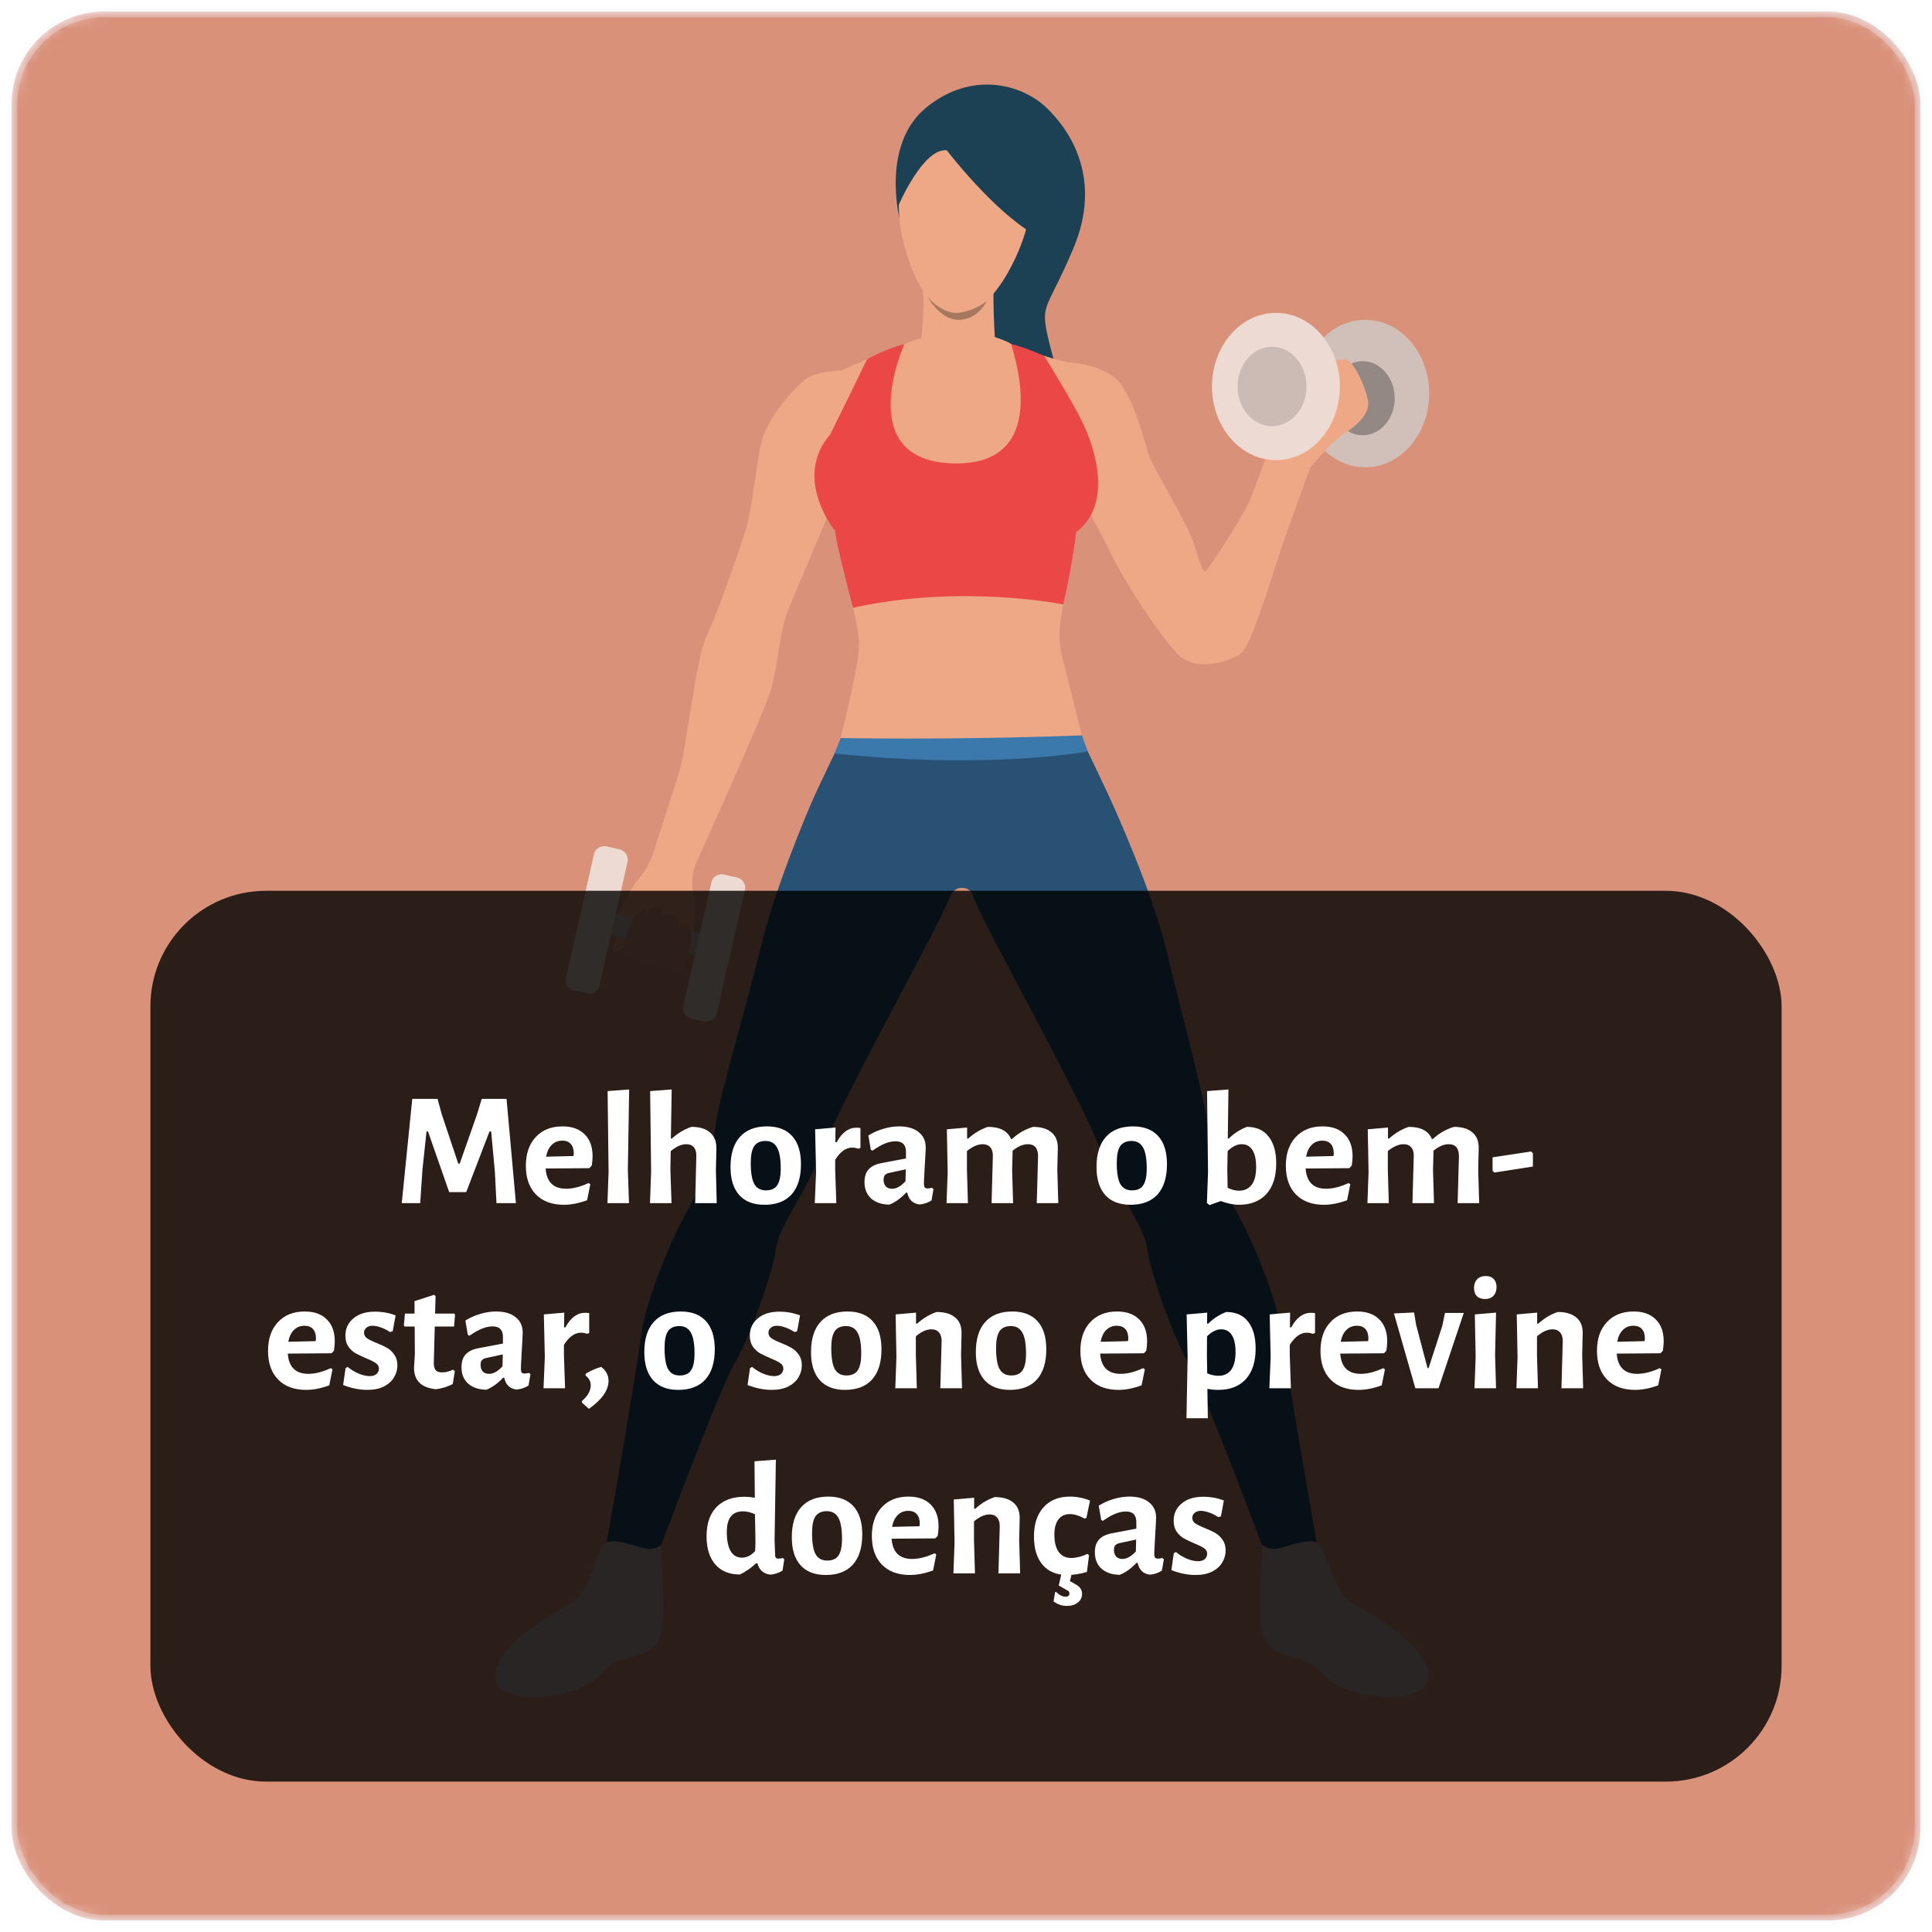 <svg width="167" height="167" viewBox="0 0 167 167" fill="none" xmlns="http://www.w3.org/2000/svg">
<mask id="mask0_206:36649" style="mask-type:alpha" maskUnits="userSpaceOnUse" x="0" y="0" width="167" height="167">
<rect x="1" y="1" width="165" height="165" rx="8" fill="#5988D6" stroke="#EDE6FC" stroke-opacity="0.3"/>
</mask>
<g mask="url(#mask0_206:36649)">
<rect x="1" y="1" width="165" height="165" rx="8" fill="#D9917A" stroke="#EDE6FC" stroke-opacity="0.3"/>
<path d="M77.739 18.803C77.739 18.803 76.16 12.489 80.058 9.301C83.956 6.112 88.284 7.243 90.445 9.301C92.606 11.359 95.273 15.526 92.791 21.446C90.308 27.365 89.76 25.962 90.872 30.324C91.984 34.685 93.318 37.698 91.121 39.683C88.923 41.669 85.519 41.135 85.198 38.656C84.877 36.176 84.592 27.347 84.365 26.053C84.137 24.759 77.739 18.803 77.739 18.803Z" fill="#1C4154"/>
<path d="M86.323 29.366C86.323 29.366 90.839 31.118 92.488 31.333C94.137 31.548 93.53 36.434 93.53 36.434C93.53 36.434 94.709 39.814 94.628 42.02C94.516 44.99 93.112 45.788 93.018 46C92.924 46.212 91.691 53.229 91.585 54.45C91.478 55.672 91.927 57.239 92.191 58.248C92.494 59.385 93.512 63.558 93.512 63.558C93.512 63.558 85.201 66.071 72.659 63.786C72.659 63.786 73.477 60.545 73.771 58.936C73.932 58.069 74.405 56.408 74.193 54.814C73.981 53.22 72.226 46.521 72.174 45.885C72.123 45.248 68.667 41.738 71.75 37.54C71.75 37.54 72.547 33.182 72.759 32.015C72.759 32.015 78.127 29.569 79.561 29.357C80.994 29.145 86.323 29.366 86.323 29.366Z" fill="#EEA886"/>
<path d="M92.488 31.339C92.488 31.339 94.667 31.403 96.301 32.6C97.934 33.797 99.05 38.662 99.332 39.456C99.614 40.25 102.642 45.275 103.16 46.87C103.678 48.464 103.957 49.461 104.196 49.379C104.436 49.297 107.618 44.312 108.103 43.102C108.649 41.732 110.813 35.749 110.813 35.749L113.117 40.035L113.271 40.392C113.271 40.392 111.053 46.391 110.374 48.543C109.695 50.695 108.103 55.757 107.343 56.423C106.582 57.09 103.675 58.057 102.12 56.82C100.565 55.584 96.94 49.807 96.022 47.855C95.103 45.903 93.312 42.751 93.312 42.751C93.312 42.751 90.43 33.385 92.488 31.339Z" fill="#EEA886"/>
<path d="M72.771 32.03C72.771 32.03 70.471 32.003 69.398 32.958C68.325 33.912 66.288 36.228 65.809 38.259C65.33 40.289 65.051 43.96 64.415 45.951C63.778 47.943 61.99 53.086 61.081 54.959C60.171 56.833 59.326 64.659 58.768 66.52C58.21 68.381 56.164 74.637 56.164 74.637L59.407 76.285C59.407 76.285 65.985 61.855 66.621 59.663C67.258 57.472 67.379 54.814 67.976 53.168C68.573 51.522 71.204 45.527 71.613 44.378C72.022 43.23 76.463 32.533 72.771 32.03Z" fill="#EEA886"/>
<path d="M72.329 64.734C72.329 64.734 71.201 67.065 70.459 68.675C69.716 70.284 66.921 77.025 65.803 81.708C64.684 86.391 62.226 94.59 61.908 96.936C61.59 99.282 60.477 102.816 59.392 104.695C58.307 106.574 55.816 112.109 55.37 115.703C54.925 119.298 52.127 135.135 52.127 135.135C52.127 135.135 53.721 136.651 56.674 134.832C56.674 134.832 62.202 120.004 63.493 117.859C64.784 115.713 66.791 110.048 67.073 107.962C67.355 105.877 69.44 103.625 71.347 98.848C73.253 94.071 80.997 80.398 82.082 77.589C82.082 77.589 82.455 76.449 83.531 76.81L83.119 64.734H72.329Z" fill="#285173"/>
<path d="M93.834 64.559C93.834 64.559 95.046 67.065 95.788 68.663C96.531 70.26 99.65 77.267 100.768 81.938C101.887 86.609 104.018 94.568 104.336 96.914C104.654 99.26 105.77 102.795 106.852 104.674C107.934 106.553 110.431 112.088 110.877 115.682C111.322 119.277 114.12 135.114 114.12 135.114C114.12 135.114 112.526 136.629 109.558 134.811C109.558 134.811 104.027 119.983 102.739 117.837C101.45 115.691 99.441 110.026 99.156 107.941C98.871 105.856 96.792 103.604 94.882 98.827C92.973 94.05 85.235 80.377 84.15 77.568C84.118 77.405 84.048 77.252 83.948 77.121C83.847 76.989 83.717 76.883 83.568 76.81C83.419 76.737 83.256 76.699 83.09 76.699C82.924 76.7 82.761 76.739 82.613 76.813L72.262 64.874L93.834 64.559Z" fill="#285173"/>
<path d="M79.173 11.728C79.173 11.728 76.621 15.769 78.215 21.406C79.809 27.044 82.094 27.402 83.974 26.832C86.259 26.138 88.447 21.376 88.823 19.254C89.199 17.133 90.615 12.016 85.126 11.374C82.619 11.056 80.058 11.143 79.173 11.728Z" fill="#EEA886"/>
<path d="M85.871 25.198C85.871 25.198 85.829 31.33 86.668 33.039C87.508 34.749 79.091 33.691 79.091 33.691C79.091 33.691 80.124 26.762 79.751 25.101C79.379 23.44 85.871 25.198 85.871 25.198Z" fill="#EEA886"/>
<path d="M77.69 17.703C77.69 17.703 79.776 12.81 81.831 12.986C81.831 12.986 85.844 18.218 89.369 20.245C89.369 20.245 93.709 13.129 83.498 10.043C83.498 10.043 77.308 7.597 77.69 17.703Z" fill="#1C4154"/>
<path d="M80.167 25.659C80.167 25.659 81.507 27.274 82.977 27.02C83.812 26.893 84.602 26.557 85.271 26.041C85.271 26.041 84.595 27.647 82.816 27.647C81.285 27.647 80.167 25.659 80.167 25.659Z" fill="#A77860"/>
<path d="M90.266 30.769C90.266 30.769 92.888 35.034 93.53 36.44C93.53 36.44 96.98 42.963 93.018 46.006C92.755 48.104 92.383 50.187 91.903 52.247C91.903 52.247 83.177 50.458 73.735 52.532C73.735 52.532 72.186 46.685 72.186 45.9C72.186 45.9 68.467 41.353 71.762 37.556C71.762 37.556 74.69 31.627 74.932 31.078C74.932 31.078 81.603 26.823 90.266 30.769Z" fill="#EB4747"/>
<path d="M123.537 34.012C123.537 37.537 121.061 40.392 118.009 40.392C114.956 40.392 112.483 37.537 112.483 34.012C112.483 30.487 114.956 27.647 118.009 27.647C121.061 27.647 123.537 30.49 123.537 34.012Z" fill="#D1C0BA"/>
<path d="M120.558 34.422C120.558 36.188 119.315 37.622 117.781 37.622C116.248 37.622 115.008 36.188 115.008 34.422C115.008 32.654 116.251 31.218 117.781 31.218C119.312 31.218 120.558 32.651 120.558 34.422Z" fill="#948884"/>
<path d="M113.268 40.392C113.268 40.392 115.102 38.168 116.19 37.477C117.278 36.786 118.397 35.776 118.263 34.712C118.13 33.648 117.014 31.151 116.323 31.075C115.632 31 113.056 31.845 113.056 31.845L110.807 35.749L113.268 40.392Z" fill="#EEA886"/>
<path d="M115.817 33.409C115.817 36.931 113.344 39.774 110.292 39.774C107.24 39.774 104.763 36.919 104.763 33.409C104.763 29.899 107.24 27.044 110.292 27.044C113.344 27.044 115.817 29.887 115.817 33.409Z" fill="#EDDAD3"/>
<path d="M112.929 33.409C112.929 35.306 111.598 36.843 109.952 36.843C108.306 36.843 106.976 35.306 106.976 33.409C106.976 31.512 108.309 29.975 109.952 29.975C111.595 29.975 112.929 31.515 112.929 33.409Z" fill="#CCBBB5"/>
<path d="M78.175 29.733C78.175 29.733 73.629 39.774 82.31 40.053C90.99 40.332 87.635 30.657 87.396 29.723C87.396 29.723 83.798 27.48 78.175 29.733Z" fill="#EEA886"/>
<path d="M57.158 133.526C56.831 133.792 56.412 133.92 55.992 133.88C55.313 133.801 53.321 132.971 52.442 133.323C51.563 133.674 51.087 137.587 49.375 138.545C47.662 139.503 42.519 142.485 42.798 145.04C43.077 147.595 50.011 146.917 51.806 144.804C53.6 142.691 55.14 143.728 56.589 142.252C58.038 140.776 56.952 134.993 57.158 133.526Z" fill="#CCBBB5"/>
<path d="M109.058 133.495C109.396 133.778 109.831 133.917 110.271 133.88C110.946 133.801 112.941 132.971 113.817 133.323C114.693 133.674 115.172 137.587 116.884 138.545C118.597 139.503 123.74 142.485 123.461 145.04C123.183 147.595 116.248 146.917 114.453 144.804C112.659 142.691 111.119 143.728 109.67 142.252C108.222 140.776 109.292 134.962 109.058 133.495Z" fill="#CCBBB5"/>
<path d="M72.671 63.792C72.671 63.792 82.179 63.998 93.524 63.565L94.021 64.956C94.021 64.956 85.635 66.55 72.138 65.132L72.671 63.792Z" fill="#3B78AB"/>
<path d="M56.962 73.348C56.581 73.74 56.273 74.195 56.052 74.694C55.876 75.203 55.249 75.888 54.955 76.279C54.661 76.67 53.573 78.483 53.44 78.983C53.379 79.186 53.515 80.58 53.349 80.98C53.182 81.38 52.742 82.159 53.097 82.29C53.452 82.42 54.043 81.829 54.043 81.829C54.008 81.931 54.003 82.041 54.03 82.146C54.057 82.25 54.114 82.345 54.194 82.417C54.734 82.823 55.122 82.638 55.122 82.638C55.122 82.638 55.243 83.105 55.513 83.22C55.66 83.297 55.821 83.343 55.986 83.354C56.152 83.365 56.318 83.341 56.474 83.284C56.641 83.48 56.871 83.61 57.125 83.654C57.292 83.68 57.463 83.663 57.622 83.605C57.781 83.547 57.923 83.45 58.035 83.323C58.035 83.323 58.698 83.608 58.983 83.323C59.268 83.038 59.32 82.681 59.477 82.414C59.635 82.147 60.356 79.435 59.929 77.322C59.502 75.209 60.705 73.439 60.705 73.439L56.962 73.348Z" fill="#EEA886"/>
<path d="M51.834 78.596L51.386 80.455L61.516 82.899L61.964 81.04L51.834 78.596Z" fill="#D1C0BA"/>
<path d="M53.994 81.559C53.994 81.559 54.528 79.135 55.285 78.759C56.043 78.383 55.892 79.259 55.892 79.259C55.892 79.259 56.019 78.383 56.737 78.407C57.456 78.431 57.231 79.456 57.231 79.456C57.27 79.368 57.327 79.288 57.397 79.223C57.468 79.157 57.551 79.106 57.641 79.073C57.731 79.04 57.828 79.025 57.924 79.03C58.02 79.035 58.114 79.059 58.201 79.101C58.889 79.383 58.504 80.192 58.504 80.192C58.504 80.192 59.414 79.504 59.653 80.389C60.077 81.887 58.956 83.32 58.956 83.32C58.956 83.32 58.653 83.642 58.007 83.32C58.007 83.32 57.313 84.157 56.449 83.281C56.449 83.281 55.237 83.648 55.097 82.635C55.106 82.638 53.803 82.957 53.994 81.559Z" fill="#DB9C7C"/>
<path d="M50.742 85.863L49.596 85.603C49.364 85.548 49.163 85.404 49.036 85.202C48.909 85 48.866 84.757 48.917 84.524L51.342 73.84C51.397 73.607 51.541 73.406 51.743 73.279C51.944 73.152 52.188 73.11 52.421 73.16L53.564 73.421C53.796 73.476 53.997 73.62 54.124 73.822C54.251 74.024 54.294 74.267 54.243 74.5L51.818 85.184C51.763 85.416 51.62 85.617 51.418 85.743C51.217 85.87 50.974 85.913 50.742 85.863Z" fill="#EDDAD3"/>
<path d="M63.715 75.852L62.569 75.591C62.084 75.48 61.601 75.784 61.491 76.269L59.055 86.954C58.945 87.439 59.248 87.922 59.733 88.032L60.88 88.294C61.364 88.404 61.847 88.101 61.957 87.616L64.393 76.93C64.503 76.445 64.2 75.963 63.715 75.852Z" fill="#EDDAD3"/>
</g>
<g filter="url(#filter0_b_206:36649)">
<rect x="13" y="77" width="141" height="77" rx="10" fill="black" fill-opacity="0.8"/>
</g>
<path d="M44.596 104H42.916L42.776 101.27L42.454 97.798H42.314L40.298 103.048H38.828L36.994 97.798H36.868L36.518 101.088L36.322 104H34.726L35.636 94.984H37.82L38.184 96.314L39.612 100.584H39.738L41.236 96.314L41.642 94.984H43.784L44.596 104ZM50.942 100.976L47.162 101.004C47.246 102.171 47.839 102.754 48.94 102.754C49.519 102.754 50.163 102.591 50.872 102.264L51.026 102.362L50.746 103.748C50.036 104.009 49.369 104.14 48.744 104.14C47.717 104.14 46.91 103.841 46.322 103.244C45.743 102.647 45.454 101.821 45.454 100.766C45.454 99.721 45.739 98.895 46.308 98.288C46.877 97.672 47.647 97.364 48.618 97.364C49.449 97.364 50.088 97.593 50.536 98.05C50.993 98.498 51.222 99.128 51.222 99.94C51.222 100.155 51.199 100.425 51.152 100.752L50.942 100.976ZM49.598 99.73C49.598 99.357 49.514 99.077 49.346 98.89C49.178 98.694 48.931 98.596 48.604 98.596C48.24 98.596 47.937 98.717 47.694 98.96C47.451 99.193 47.288 99.534 47.204 99.982L49.57 99.926L49.598 99.73ZM54.271 101.13L54.369 104H52.507L52.605 101.298L52.521 94.312L54.383 94.172L54.271 101.13ZM60.188 99.94C60.198 99.604 60.128 99.347 59.978 99.17C59.829 98.993 59.61 98.904 59.32 98.904C58.9 98.904 58.452 99.105 57.976 99.506L57.948 101.13L58.046 104H56.184L56.282 101.298L56.198 94.312L58.06 94.172L57.99 98.414H58.074C58.588 97.947 59.152 97.611 59.768 97.406C60.478 97.406 61.014 97.569 61.378 97.896C61.752 98.213 61.934 98.675 61.924 99.282L61.882 101.144L61.952 104H60.09L60.188 99.94ZM66.295 97.364C67.247 97.364 67.975 97.644 68.479 98.204C68.983 98.764 69.235 99.571 69.235 100.626C69.235 101.765 68.965 102.637 68.423 103.244C67.882 103.841 67.103 104.14 66.085 104.14C65.133 104.14 64.405 103.86 63.901 103.3C63.397 102.74 63.145 101.933 63.145 100.878C63.145 99.739 63.416 98.871 63.957 98.274C64.499 97.667 65.278 97.364 66.295 97.364ZM66.169 98.624C65.721 98.624 65.395 98.773 65.189 99.072C64.993 99.371 64.895 99.851 64.895 100.514C64.895 101.373 64.998 101.984 65.203 102.348C65.409 102.712 65.745 102.894 66.211 102.894C66.659 102.894 66.981 102.749 67.177 102.46C67.383 102.161 67.485 101.676 67.485 101.004C67.485 100.155 67.378 99.548 67.163 99.184C66.958 98.811 66.627 98.624 66.169 98.624ZM74.027 97.476C74.111 97.476 74.228 97.485 74.377 97.504V99.226L74.181 99.296C74.022 99.231 73.85 99.198 73.663 99.198C73.122 99.198 72.632 99.548 72.193 100.248V101.13L72.291 104H70.429L70.541 101.312L70.457 97.616L72.221 97.462L72.207 98.736H72.319C72.776 97.896 73.346 97.476 74.027 97.476ZM77.722 97.364C78.44 97.364 79 97.527 79.402 97.854C79.812 98.171 80.018 98.619 80.018 99.198C80.018 99.366 79.99 99.898 79.934 100.794C79.924 101.055 79.91 101.326 79.892 101.606C79.873 101.877 79.864 102.11 79.864 102.306C79.864 102.465 79.887 102.577 79.934 102.642C79.98 102.698 80.064 102.726 80.186 102.726C80.279 102.726 80.4 102.707 80.55 102.67L80.69 102.782L80.522 103.762C80.223 103.958 79.882 104.075 79.5 104.112C79.22 104.084 78.986 103.986 78.8 103.818C78.613 103.641 78.487 103.398 78.422 103.09H78.324C77.857 103.585 77.376 103.93 76.882 104.126C76.21 104.117 75.682 103.939 75.3 103.594C74.917 103.249 74.726 102.777 74.726 102.18C74.726 101.713 74.842 101.349 75.076 101.088C75.318 100.817 75.682 100.635 76.168 100.542L78.31 100.136V99.562C78.31 98.955 78.011 98.652 77.414 98.652C77.124 98.652 76.816 98.717 76.49 98.848C76.172 98.979 75.813 99.184 75.412 99.464L75.272 99.38L75.062 98.148C75.463 97.896 75.892 97.705 76.35 97.574C76.807 97.434 77.264 97.364 77.722 97.364ZM76.812 101.396C76.662 101.433 76.55 101.499 76.476 101.592C76.41 101.676 76.378 101.807 76.378 101.984C76.378 102.227 76.443 102.418 76.574 102.558C76.704 102.689 76.886 102.754 77.12 102.754C77.484 102.754 77.866 102.539 78.268 102.11L78.296 101.074L76.812 101.396ZM89.616 104L89.728 99.94C89.728 99.249 89.434 98.904 88.846 98.904C88.426 98.904 87.987 99.091 87.53 99.464L87.488 101.144L87.572 104H85.71L85.822 99.94C85.831 99.604 85.757 99.347 85.598 99.17C85.448 98.993 85.229 98.904 84.94 98.904C84.529 98.904 84.076 99.1 83.582 99.492V101.13L83.666 104H81.818L81.916 101.312L81.846 97.616L83.596 97.462V98.414H83.694C84.207 97.947 84.772 97.611 85.388 97.406C86.433 97.406 87.1 97.756 87.39 98.456H87.474C88.006 97.961 88.612 97.611 89.294 97.406C90.003 97.406 90.54 97.569 90.904 97.896C91.277 98.213 91.454 98.675 91.436 99.282L91.394 101.144L91.478 104H89.616ZM97.932 97.364C98.884 97.364 99.612 97.644 100.116 98.204C100.62 98.764 100.872 99.571 100.872 100.626C100.872 101.765 100.601 102.637 100.06 103.244C99.519 103.841 98.739 104.14 97.722 104.14C96.77 104.14 96.042 103.86 95.538 103.3C95.034 102.74 94.782 101.933 94.782 100.878C94.782 99.739 95.053 98.871 95.594 98.274C96.135 97.667 96.915 97.364 97.932 97.364ZM97.806 98.624C97.358 98.624 97.031 98.773 96.826 99.072C96.63 99.371 96.532 99.851 96.532 100.514C96.532 101.373 96.635 101.984 96.84 102.348C97.045 102.712 97.381 102.894 97.848 102.894C98.296 102.894 98.618 102.749 98.814 102.46C99.019 102.161 99.122 101.676 99.122 101.004C99.122 100.155 99.015 99.548 98.8 99.184C98.595 98.811 98.263 98.624 97.806 98.624ZM107.781 97.406C108.602 97.406 109.228 97.686 109.657 98.246C110.096 98.797 110.315 99.567 110.315 100.556C110.315 101.704 110.03 102.591 109.461 103.216C108.892 103.832 108.103 104.14 107.095 104.14C106.619 104.14 106.096 104.033 105.527 103.818L104.547 104.168L104.323 103.986L104.421 101.326L104.337 94.312L106.185 94.172L106.129 98.414H106.213C106.474 98.162 106.726 97.961 106.969 97.812C107.212 97.653 107.482 97.518 107.781 97.406ZM107.095 102.922C107.562 102.922 107.926 102.754 108.187 102.418C108.448 102.082 108.579 101.569 108.579 100.878C108.579 100.234 108.472 99.744 108.257 99.408C108.052 99.072 107.739 98.904 107.319 98.904C106.936 98.904 106.535 99.1 106.115 99.492L106.087 101.088L106.115 102.67C106.46 102.838 106.787 102.922 107.095 102.922ZM116.635 100.976L112.855 101.004C112.939 102.171 113.532 102.754 114.633 102.754C115.212 102.754 115.856 102.591 116.565 102.264L116.719 102.362L116.439 103.748C115.73 104.009 115.063 104.14 114.437 104.14C113.411 104.14 112.603 103.841 112.015 103.244C111.437 102.647 111.147 101.821 111.147 100.766C111.147 99.721 111.432 98.895 112.001 98.288C112.571 97.672 113.341 97.364 114.311 97.364C115.142 97.364 115.781 97.593 116.229 98.05C116.687 98.498 116.915 99.128 116.915 99.94C116.915 100.155 116.892 100.425 116.845 100.752L116.635 100.976ZM115.291 99.73C115.291 99.357 115.207 99.077 115.039 98.89C114.871 98.694 114.624 98.596 114.297 98.596C113.933 98.596 113.63 98.717 113.387 98.96C113.145 99.193 112.981 99.534 112.897 99.982L115.263 99.926L115.291 99.73ZM125.997 104L126.109 99.94C126.109 99.249 125.815 98.904 125.227 98.904C124.807 98.904 124.368 99.091 123.911 99.464L123.869 101.144L123.953 104H122.091L122.203 99.94C122.212 99.604 122.137 99.347 121.979 99.17C121.829 98.993 121.61 98.904 121.321 98.904C120.91 98.904 120.457 99.1 119.963 99.492V101.13L120.047 104H118.199L118.297 101.312L118.227 97.616L119.977 97.462V98.414H120.075C120.588 97.947 121.153 97.611 121.769 97.406C122.814 97.406 123.481 97.756 123.771 98.456H123.855C124.387 97.961 124.993 97.611 125.675 97.406C126.384 97.406 126.921 97.569 127.285 97.896C127.658 98.213 127.835 98.675 127.817 99.282L127.775 101.144L127.859 104H125.997ZM132.502 99.688V100.836L129.17 101.354L129.016 101.2V100.038L132.348 99.534L132.502 99.688ZM28.657 116.976L24.877 117.004C24.961 118.171 25.553 118.754 26.655 118.754C27.233 118.754 27.877 118.591 28.587 118.264L28.741 118.362L28.461 119.748C27.751 120.009 27.084 120.14 26.459 120.14C25.432 120.14 24.625 119.841 24.037 119.244C23.458 118.647 23.169 117.821 23.169 116.766C23.169 115.721 23.453 114.895 24.023 114.288C24.592 113.672 25.362 113.364 26.333 113.364C27.163 113.364 27.803 113.593 28.251 114.05C28.708 114.498 28.937 115.128 28.937 115.94C28.937 116.155 28.913 116.425 28.867 116.752L28.657 116.976ZM27.313 115.73C27.313 115.357 27.229 115.077 27.061 114.89C26.893 114.694 26.645 114.596 26.319 114.596C25.955 114.596 25.651 114.717 25.409 114.96C25.166 115.193 25.003 115.534 24.919 115.982L27.285 115.926L27.313 115.73ZM32.404 113.378C33.039 113.378 33.636 113.485 34.196 113.7L33.944 115.072L33.72 115.142C33.45 114.965 33.179 114.829 32.908 114.736C32.638 114.643 32.4 114.596 32.194 114.596C31.97 114.596 31.793 114.657 31.662 114.778C31.532 114.89 31.466 115.03 31.466 115.198C31.466 115.394 31.55 115.553 31.718 115.674C31.895 115.795 32.171 115.931 32.544 116.08C32.917 116.229 33.225 116.374 33.468 116.514C33.711 116.654 33.916 116.85 34.084 117.102C34.261 117.345 34.35 117.648 34.35 118.012C34.35 118.385 34.252 118.735 34.056 119.062C33.87 119.379 33.58 119.641 33.188 119.846C32.796 120.042 32.316 120.14 31.746 120.14C31.074 120.14 30.379 120 29.66 119.72L29.87 118.264L30.052 118.152C30.341 118.395 30.663 118.591 31.018 118.74C31.373 118.88 31.686 118.95 31.956 118.95C32.208 118.95 32.404 118.889 32.544 118.768C32.684 118.637 32.754 118.483 32.754 118.306C32.754 118.11 32.666 117.951 32.488 117.83C32.32 117.709 32.05 117.573 31.676 117.424C31.294 117.256 30.981 117.107 30.738 116.976C30.495 116.836 30.285 116.64 30.108 116.388C29.94 116.136 29.856 115.823 29.856 115.45C29.856 114.843 30.085 114.349 30.542 113.966C31 113.574 31.62 113.378 32.404 113.378ZM38.225 118.628C38.524 118.628 38.837 118.549 39.163 118.39L39.317 118.53L39.135 119.636C38.659 119.879 38.174 120.028 37.679 120.084C36.419 119.953 35.789 119.337 35.789 118.236L35.859 117.074L35.845 114.666H34.977L34.907 114.568L35.005 113.546H35.831V112.468L37.525 111.922L37.651 112.034L37.609 113.546H39.275L39.331 113.644L39.247 114.666H37.581L37.497 117.802C37.497 118.101 37.553 118.315 37.665 118.446C37.777 118.567 37.964 118.628 38.225 118.628ZM42.886 113.364C43.604 113.364 44.164 113.527 44.566 113.854C44.976 114.171 45.182 114.619 45.182 115.198C45.182 115.366 45.154 115.898 45.098 116.794C45.088 117.055 45.074 117.326 45.056 117.606C45.037 117.877 45.028 118.11 45.028 118.306C45.028 118.465 45.051 118.577 45.098 118.642C45.144 118.698 45.228 118.726 45.35 118.726C45.443 118.726 45.564 118.707 45.714 118.67L45.854 118.782L45.686 119.762C45.387 119.958 45.046 120.075 44.664 120.112C44.384 120.084 44.15 119.986 43.964 119.818C43.777 119.641 43.651 119.398 43.586 119.09H43.488C43.021 119.585 42.54 119.93 42.046 120.126C41.374 120.117 40.846 119.939 40.464 119.594C40.081 119.249 39.89 118.777 39.89 118.18C39.89 117.713 40.006 117.349 40.24 117.088C40.482 116.817 40.846 116.635 41.332 116.542L43.474 116.136V115.562C43.474 114.955 43.175 114.652 42.578 114.652C42.288 114.652 41.98 114.717 41.654 114.848C41.336 114.979 40.977 115.184 40.576 115.464L40.436 115.38L40.226 114.148C40.627 113.896 41.056 113.705 41.514 113.574C41.971 113.434 42.428 113.364 42.886 113.364ZM41.976 117.396C41.826 117.433 41.714 117.499 41.64 117.592C41.574 117.676 41.542 117.807 41.542 117.984C41.542 118.227 41.607 118.418 41.738 118.558C41.868 118.689 42.05 118.754 42.284 118.754C42.648 118.754 43.03 118.539 43.432 118.11L43.46 117.074L41.976 117.396ZM50.58 113.476C50.664 113.476 50.781 113.485 50.93 113.504V115.226L50.734 115.296C50.575 115.231 50.403 115.198 50.216 115.198C49.675 115.198 49.185 115.548 48.746 116.248V117.13L48.844 120H46.982L47.094 117.312L47.01 113.616L48.774 113.462L48.76 114.736H48.872C49.329 113.896 49.899 113.476 50.58 113.476ZM51.972 118.152C52.392 118.488 52.602 118.889 52.602 119.356C52.602 120.168 52.037 120.975 50.908 121.778L50.306 121.246L50.292 121.106C50.805 120.677 51.062 120.219 51.062 119.734C51.062 119.417 50.912 119.137 50.614 118.894L50.628 118.74C51.057 118.479 51.505 118.283 51.972 118.152ZM58.844 113.364C59.796 113.364 60.524 113.644 61.028 114.204C61.532 114.764 61.784 115.571 61.784 116.626C61.784 117.765 61.513 118.637 60.972 119.244C60.431 119.841 59.651 120.14 58.634 120.14C57.682 120.14 56.954 119.86 56.45 119.3C55.946 118.74 55.694 117.933 55.694 116.878C55.694 115.739 55.965 114.871 56.506 114.274C57.047 113.667 57.827 113.364 58.844 113.364ZM58.718 114.624C58.27 114.624 57.943 114.773 57.738 115.072C57.542 115.371 57.444 115.851 57.444 116.514C57.444 117.373 57.547 117.984 57.752 118.348C57.957 118.712 58.293 118.894 58.76 118.894C59.208 118.894 59.53 118.749 59.726 118.46C59.931 118.161 60.034 117.676 60.034 117.004C60.034 116.155 59.927 115.548 59.712 115.184C59.507 114.811 59.175 114.624 58.718 114.624ZM67.363 113.378C67.998 113.378 68.595 113.485 69.155 113.7L68.903 115.072L68.679 115.142C68.409 114.965 68.138 114.829 67.867 114.736C67.597 114.643 67.359 114.596 67.153 114.596C66.929 114.596 66.752 114.657 66.621 114.778C66.49 114.89 66.425 115.03 66.425 115.198C66.425 115.394 66.509 115.553 66.677 115.674C66.855 115.795 67.13 115.931 67.503 116.08C67.876 116.229 68.184 116.374 68.427 116.514C68.67 116.654 68.875 116.85 69.043 117.102C69.221 117.345 69.309 117.648 69.309 118.012C69.309 118.385 69.211 118.735 69.015 119.062C68.829 119.379 68.539 119.641 68.147 119.846C67.755 120.042 67.275 120.14 66.705 120.14C66.033 120.14 65.338 120 64.619 119.72L64.829 118.264L65.011 118.152C65.3 118.395 65.623 118.591 65.977 118.74C66.332 118.88 66.644 118.95 66.915 118.95C67.167 118.95 67.363 118.889 67.503 118.768C67.643 118.637 67.713 118.483 67.713 118.306C67.713 118.11 67.624 117.951 67.447 117.83C67.279 117.709 67.008 117.573 66.635 117.424C66.252 117.256 65.94 117.107 65.697 116.976C65.454 116.836 65.245 116.64 65.067 116.388C64.899 116.136 64.815 115.823 64.815 115.45C64.815 114.843 65.044 114.349 65.501 113.966C65.959 113.574 66.579 113.378 67.363 113.378ZM73.254 113.364C74.206 113.364 74.934 113.644 75.438 114.204C75.942 114.764 76.194 115.571 76.194 116.626C76.194 117.765 75.924 118.637 75.382 119.244C74.841 119.841 74.062 120.14 73.044 120.14C72.092 120.14 71.364 119.86 70.86 119.3C70.356 118.74 70.104 117.933 70.104 116.878C70.104 115.739 70.375 114.871 70.916 114.274C71.458 113.667 72.237 113.364 73.254 113.364ZM73.128 114.624C72.68 114.624 72.354 114.773 72.148 115.072C71.952 115.371 71.854 115.851 71.854 116.514C71.854 117.373 71.957 117.984 72.162 118.348C72.368 118.712 72.704 118.894 73.17 118.894C73.618 118.894 73.94 118.749 74.136 118.46C74.342 118.161 74.444 117.676 74.444 117.004C74.444 116.155 74.337 115.548 74.122 115.184C73.917 114.811 73.586 114.624 73.128 114.624ZM81.392 115.94C81.401 115.613 81.327 115.361 81.168 115.184C81.019 114.997 80.799 114.904 80.51 114.904C80.09 114.904 79.642 115.105 79.166 115.506V117.13L79.25 120H77.388L77.486 117.312L77.416 113.616L79.18 113.462V114.414H79.278C79.791 113.947 80.352 113.611 80.958 113.406C81.668 113.406 82.209 113.569 82.582 113.896C82.956 114.213 83.133 114.675 83.114 115.282L83.072 117.144L83.156 120H81.28L81.392 115.94ZM87.5 113.364C88.452 113.364 89.18 113.644 89.684 114.204C90.188 114.764 90.44 115.571 90.44 116.626C90.44 117.765 90.17 118.637 89.628 119.244C89.087 119.841 88.308 120.14 87.29 120.14C86.338 120.14 85.61 119.86 85.106 119.3C84.602 118.74 84.35 117.933 84.35 116.878C84.35 115.739 84.621 114.871 85.162 114.274C85.704 113.667 86.483 113.364 87.5 113.364ZM87.374 114.624C86.926 114.624 86.6 114.773 86.394 115.072C86.198 115.371 86.1 115.851 86.1 116.514C86.1 117.373 86.203 117.984 86.408 118.348C86.614 118.712 86.95 118.894 87.416 118.894C87.864 118.894 88.186 118.749 88.382 118.46C88.588 118.161 88.69 117.676 88.69 117.004C88.69 116.155 88.583 115.548 88.368 115.184C88.163 114.811 87.832 114.624 87.374 114.624ZM98.875 116.976L95.095 117.004C95.179 118.171 95.772 118.754 96.873 118.754C97.452 118.754 98.096 118.591 98.805 118.264L98.959 118.362L98.679 119.748C97.97 120.009 97.303 120.14 96.677 120.14C95.651 120.14 94.843 119.841 94.255 119.244C93.677 118.647 93.387 117.821 93.387 116.766C93.387 115.721 93.672 114.895 94.241 114.288C94.811 113.672 95.581 113.364 96.551 113.364C97.382 113.364 98.021 113.593 98.469 114.05C98.927 114.498 99.155 115.128 99.155 115.94C99.155 116.155 99.132 116.425 99.085 116.752L98.875 116.976ZM97.531 115.73C97.531 115.357 97.447 115.077 97.279 114.89C97.111 114.694 96.864 114.596 96.537 114.596C96.173 114.596 95.87 114.717 95.627 114.96C95.385 115.193 95.221 115.534 95.137 115.982L97.503 115.926L97.531 115.73ZM106.002 113.406C106.814 113.406 107.439 113.681 107.878 114.232C108.317 114.783 108.536 115.562 108.536 116.57C108.536 117.709 108.251 118.591 107.682 119.216C107.122 119.832 106.329 120.14 105.302 120.14C105.003 120.14 104.691 120.112 104.364 120.056L104.406 122.59H102.558L102.656 117.312L102.572 113.616L104.35 113.462L104.336 114.414H104.434C104.695 114.162 104.947 113.961 105.19 113.812C105.433 113.653 105.703 113.518 106.002 113.406ZM105.316 118.922C105.801 118.922 106.17 118.749 106.422 118.404C106.674 118.059 106.8 117.55 106.8 116.878C106.8 116.225 106.693 115.735 106.478 115.408C106.273 115.072 105.965 114.904 105.554 114.904C105.153 114.904 104.747 115.105 104.336 115.506L104.322 117.13L104.35 118.712C104.686 118.852 105.008 118.922 105.316 118.922ZM113.32 113.476C113.404 113.476 113.521 113.485 113.67 113.504V115.226L113.474 115.296C113.315 115.231 113.143 115.198 112.956 115.198C112.415 115.198 111.925 115.548 111.486 116.248V117.13L111.584 120H109.722L109.834 117.312L109.75 113.616L111.514 113.462L111.5 114.736H111.612C112.069 113.896 112.639 113.476 113.32 113.476ZM119.629 116.976L115.849 117.004C115.933 118.171 116.526 118.754 117.627 118.754C118.206 118.754 118.85 118.591 119.559 118.264L119.713 118.362L119.433 119.748C118.724 120.009 118.057 120.14 117.431 120.14C116.405 120.14 115.597 119.841 115.009 119.244C114.431 118.647 114.141 117.821 114.141 116.766C114.141 115.721 114.426 114.895 114.995 114.288C115.565 113.672 116.335 113.364 117.305 113.364C118.136 113.364 118.775 113.593 119.223 114.05C119.681 114.498 119.909 115.128 119.909 115.94C119.909 116.155 119.886 116.425 119.839 116.752L119.629 116.976ZM118.285 115.73C118.285 115.357 118.201 115.077 118.033 114.89C117.865 114.694 117.618 114.596 117.291 114.596C116.927 114.596 116.624 114.717 116.381 114.96C116.139 115.193 115.975 115.534 115.891 115.982L118.257 115.926L118.285 115.73ZM122.411 114.526L123.391 118.25H123.489L124.665 114.624L124.903 113.49H126.527L124.343 120H122.341L120.493 113.532L122.229 113.448L122.411 114.526ZM127.553 117.312L127.483 113.616L129.317 113.462L129.233 117.13L129.317 120H127.455L127.553 117.312ZM128.435 110.298C128.725 110.298 128.949 110.382 129.107 110.55C129.275 110.718 129.359 110.951 129.359 111.25C129.359 111.567 129.271 111.819 129.093 112.006C128.916 112.193 128.673 112.286 128.365 112.286C128.057 112.286 127.819 112.202 127.651 112.034C127.493 111.866 127.413 111.628 127.413 111.32C127.413 111.012 127.502 110.765 127.679 110.578C127.866 110.391 128.118 110.298 128.435 110.298ZM135.082 115.94C135.091 115.613 135.016 115.361 134.858 115.184C134.708 114.997 134.489 114.904 134.2 114.904C133.78 114.904 133.332 115.105 132.856 115.506V117.13L132.94 120H131.078L131.176 117.312L131.106 113.616L132.87 113.462V114.414H132.968C133.481 113.947 134.041 113.611 134.648 113.406C135.357 113.406 135.898 113.569 136.272 113.896C136.645 114.213 136.822 114.675 136.804 115.282L136.762 117.144L136.846 120H134.97L135.082 115.94ZM143.528 116.976L139.748 117.004C139.832 118.171 140.424 118.754 141.526 118.754C142.104 118.754 142.748 118.591 143.458 118.264L143.612 118.362L143.332 119.748C142.622 120.009 141.955 120.14 141.33 120.14C140.303 120.14 139.496 119.841 138.908 119.244C138.329 118.647 138.04 117.821 138.04 116.766C138.04 115.721 138.324 114.895 138.894 114.288C139.463 113.672 140.233 113.364 141.204 113.364C142.034 113.364 142.674 113.593 143.122 114.05C143.579 114.498 143.808 115.128 143.808 115.94C143.808 116.155 143.784 116.425 143.738 116.752L143.528 116.976ZM142.184 115.73C142.184 115.357 142.1 115.077 141.932 114.89C141.764 114.694 141.516 114.596 141.19 114.596C140.826 114.596 140.522 114.717 140.28 114.96C140.037 115.193 139.874 115.534 139.79 115.982L142.156 115.926L142.184 115.73ZM66.954 133.13L66.996 134.306C66.996 134.465 67.015 134.577 67.052 134.642C67.099 134.698 67.178 134.726 67.29 134.726C67.393 134.726 67.519 134.707 67.668 134.67L67.794 134.782L67.64 135.762C67.323 135.958 66.977 136.075 66.604 136.112C66.315 136.084 66.072 135.986 65.876 135.818C65.68 135.65 65.545 135.421 65.47 135.132H65.358C64.901 135.552 64.434 135.874 63.958 136.098C63.043 136.098 62.334 135.809 61.83 135.23C61.326 134.642 61.074 133.83 61.074 132.794C61.074 131.693 61.363 130.848 61.942 130.26C62.521 129.672 63.323 129.378 64.35 129.378C64.621 129.378 64.919 129.406 65.246 129.462L65.218 126.312L67.066 126.172L66.954 133.13ZM64.224 130.638C63.291 130.638 62.824 131.231 62.824 132.416C62.824 133.153 62.936 133.709 63.16 134.082C63.384 134.455 63.711 134.642 64.14 134.642C64.551 134.642 64.929 134.451 65.274 134.068L65.302 133.298L65.26 130.89C64.896 130.722 64.551 130.638 64.224 130.638ZM71.593 129.364C72.545 129.364 73.273 129.644 73.777 130.204C74.281 130.764 74.533 131.571 74.533 132.626C74.533 133.765 74.262 134.637 73.721 135.244C73.18 135.841 72.4 136.14 71.383 136.14C70.431 136.14 69.703 135.86 69.199 135.3C68.695 134.74 68.443 133.933 68.443 132.878C68.443 131.739 68.714 130.871 69.255 130.274C69.796 129.667 70.576 129.364 71.593 129.364ZM71.467 130.624C71.019 130.624 70.692 130.773 70.487 131.072C70.291 131.371 70.193 131.851 70.193 132.514C70.193 133.373 70.296 133.984 70.501 134.348C70.706 134.712 71.042 134.894 71.509 134.894C71.957 134.894 72.279 134.749 72.475 134.46C72.68 134.161 72.783 133.676 72.783 133.004C72.783 132.155 72.676 131.548 72.461 131.184C72.256 130.811 71.924 130.624 71.467 130.624ZM80.849 132.976L77.069 133.004C77.153 134.171 77.746 134.754 78.847 134.754C79.426 134.754 80.07 134.591 80.779 134.264L80.933 134.362L80.653 135.748C79.944 136.009 79.276 136.14 78.651 136.14C77.624 136.14 76.817 135.841 76.229 135.244C75.65 134.647 75.361 133.821 75.361 132.766C75.361 131.721 75.646 130.895 76.215 130.288C76.784 129.672 77.554 129.364 78.525 129.364C79.356 129.364 79.995 129.593 80.443 130.05C80.9 130.498 81.129 131.128 81.129 131.94C81.129 132.155 81.106 132.425 81.059 132.752L80.849 132.976ZM79.505 131.73C79.505 131.357 79.421 131.077 79.253 130.89C79.085 130.694 78.838 130.596 78.511 130.596C78.147 130.596 77.844 130.717 77.601 130.96C77.358 131.193 77.195 131.534 77.111 131.982L79.477 131.926L79.505 131.73ZM86.417 131.94C86.426 131.613 86.351 131.361 86.193 131.184C86.043 130.997 85.824 130.904 85.535 130.904C85.115 130.904 84.667 131.105 84.191 131.506V133.13L84.275 136H82.413L82.511 133.312L82.441 129.616L84.205 129.462V130.414H84.303C84.816 129.947 85.376 129.611 85.983 129.406C86.692 129.406 87.233 129.569 87.607 129.896C87.98 130.213 88.157 130.675 88.139 131.282L88.097 133.144L88.181 136H86.305L86.417 131.94ZM92.497 129.364C92.805 129.364 93.108 129.397 93.407 129.462C93.715 129.518 93.985 129.602 94.219 129.714L93.911 131.198L93.757 131.268C93.281 131.007 92.856 130.876 92.483 130.876C92.053 130.876 91.722 131.03 91.489 131.338C91.255 131.646 91.139 132.085 91.139 132.654C91.139 133.307 91.265 133.807 91.517 134.152C91.769 134.497 92.128 134.67 92.595 134.67C93.015 134.67 93.481 134.553 93.995 134.32L94.135 134.432L93.953 135.874C93.393 136.051 92.819 136.14 92.231 136.14C91.335 136.14 90.635 135.851 90.131 135.272C89.627 134.684 89.375 133.867 89.375 132.822C89.375 131.739 89.65 130.895 90.201 130.288C90.751 129.672 91.517 129.364 92.497 129.364ZM92.483 136.672L92.959 136.938C93.164 137.05 93.309 137.171 93.393 137.302C93.486 137.442 93.533 137.596 93.533 137.764C93.533 138.072 93.411 138.324 93.169 138.52C92.926 138.716 92.609 138.814 92.217 138.814C91.797 138.814 91.414 138.683 91.069 138.422L91.195 137.638L91.279 137.596C91.559 137.876 91.834 138.016 92.105 138.016C92.329 138.016 92.441 137.918 92.441 137.722C92.441 137.657 92.422 137.601 92.385 137.554C92.347 137.517 92.287 137.479 92.203 137.442L91.517 137.05L91.839 135.636H92.735L92.483 136.672ZM97.635 129.364C98.353 129.364 98.913 129.527 99.315 129.854C99.725 130.171 99.931 130.619 99.931 131.198C99.931 131.366 99.903 131.898 99.847 132.794C99.837 133.055 99.823 133.326 99.805 133.606C99.786 133.877 99.777 134.11 99.777 134.306C99.777 134.465 99.8 134.577 99.847 134.642C99.893 134.698 99.977 134.726 100.099 134.726C100.192 134.726 100.313 134.707 100.463 134.67L100.603 134.782L100.435 135.762C100.136 135.958 99.795 136.075 99.413 136.112C99.133 136.084 98.899 135.986 98.713 135.818C98.526 135.641 98.4 135.398 98.335 135.09H98.237C97.77 135.585 97.289 135.93 96.795 136.126C96.123 136.117 95.595 135.939 95.213 135.594C94.83 135.249 94.639 134.777 94.639 134.18C94.639 133.713 94.755 133.349 94.989 133.088C95.231 132.817 95.595 132.635 96.081 132.542L98.223 132.136V131.562C98.223 130.955 97.924 130.652 97.327 130.652C97.037 130.652 96.729 130.717 96.403 130.848C96.085 130.979 95.726 131.184 95.325 131.464L95.185 131.38L94.975 130.148C95.376 129.896 95.805 129.705 96.263 129.574C96.72 129.434 97.177 129.364 97.635 129.364ZM96.725 133.396C96.575 133.433 96.463 133.499 96.389 133.592C96.323 133.676 96.291 133.807 96.291 133.984C96.291 134.227 96.356 134.418 96.487 134.558C96.617 134.689 96.799 134.754 97.033 134.754C97.397 134.754 97.779 134.539 98.181 134.11L98.209 133.074L96.725 133.396ZM103.997 129.378C104.632 129.378 105.229 129.485 105.789 129.7L105.537 131.072L105.313 131.142C105.042 130.965 104.772 130.829 104.501 130.736C104.23 130.643 103.992 130.596 103.787 130.596C103.563 130.596 103.386 130.657 103.255 130.778C103.124 130.89 103.059 131.03 103.059 131.198C103.059 131.394 103.143 131.553 103.311 131.674C103.488 131.795 103.764 131.931 104.137 132.08C104.51 132.229 104.818 132.374 105.061 132.514C105.304 132.654 105.509 132.85 105.677 133.102C105.854 133.345 105.943 133.648 105.943 134.012C105.943 134.385 105.845 134.735 105.649 135.062C105.462 135.379 105.173 135.641 104.781 135.846C104.389 136.042 103.908 136.14 103.339 136.14C102.667 136.14 101.972 136 101.253 135.72L101.463 134.264L101.645 134.152C101.934 134.395 102.256 134.591 102.611 134.74C102.966 134.88 103.278 134.95 103.549 134.95C103.801 134.95 103.997 134.889 104.137 134.768C104.277 134.637 104.347 134.483 104.347 134.306C104.347 134.11 104.258 133.951 104.081 133.83C103.913 133.709 103.642 133.573 103.269 133.424C102.886 133.256 102.574 133.107 102.331 132.976C102.088 132.836 101.878 132.64 101.701 132.388C101.533 132.136 101.449 131.823 101.449 131.45C101.449 130.843 101.678 130.349 102.135 129.966C102.592 129.574 103.213 129.378 103.997 129.378Z" fill="white"/>
<defs>
<filter id="filter0_b_206:36649" x="3" y="67" width="161" height="97" filterUnits="userSpaceOnUse" color-interpolation-filters="sRGB">
<feFlood flood-opacity="0" result="BackgroundImageFix"/>
<feGaussianBlur in="BackgroundImage" stdDeviation="5"/>
<feComposite in2="SourceAlpha" operator="in" result="effect1_backgroundBlur_206:36649"/>
<feBlend mode="normal" in="SourceGraphic" in2="effect1_backgroundBlur_206:36649" result="shape"/>
</filter>
</defs>
</svg>
